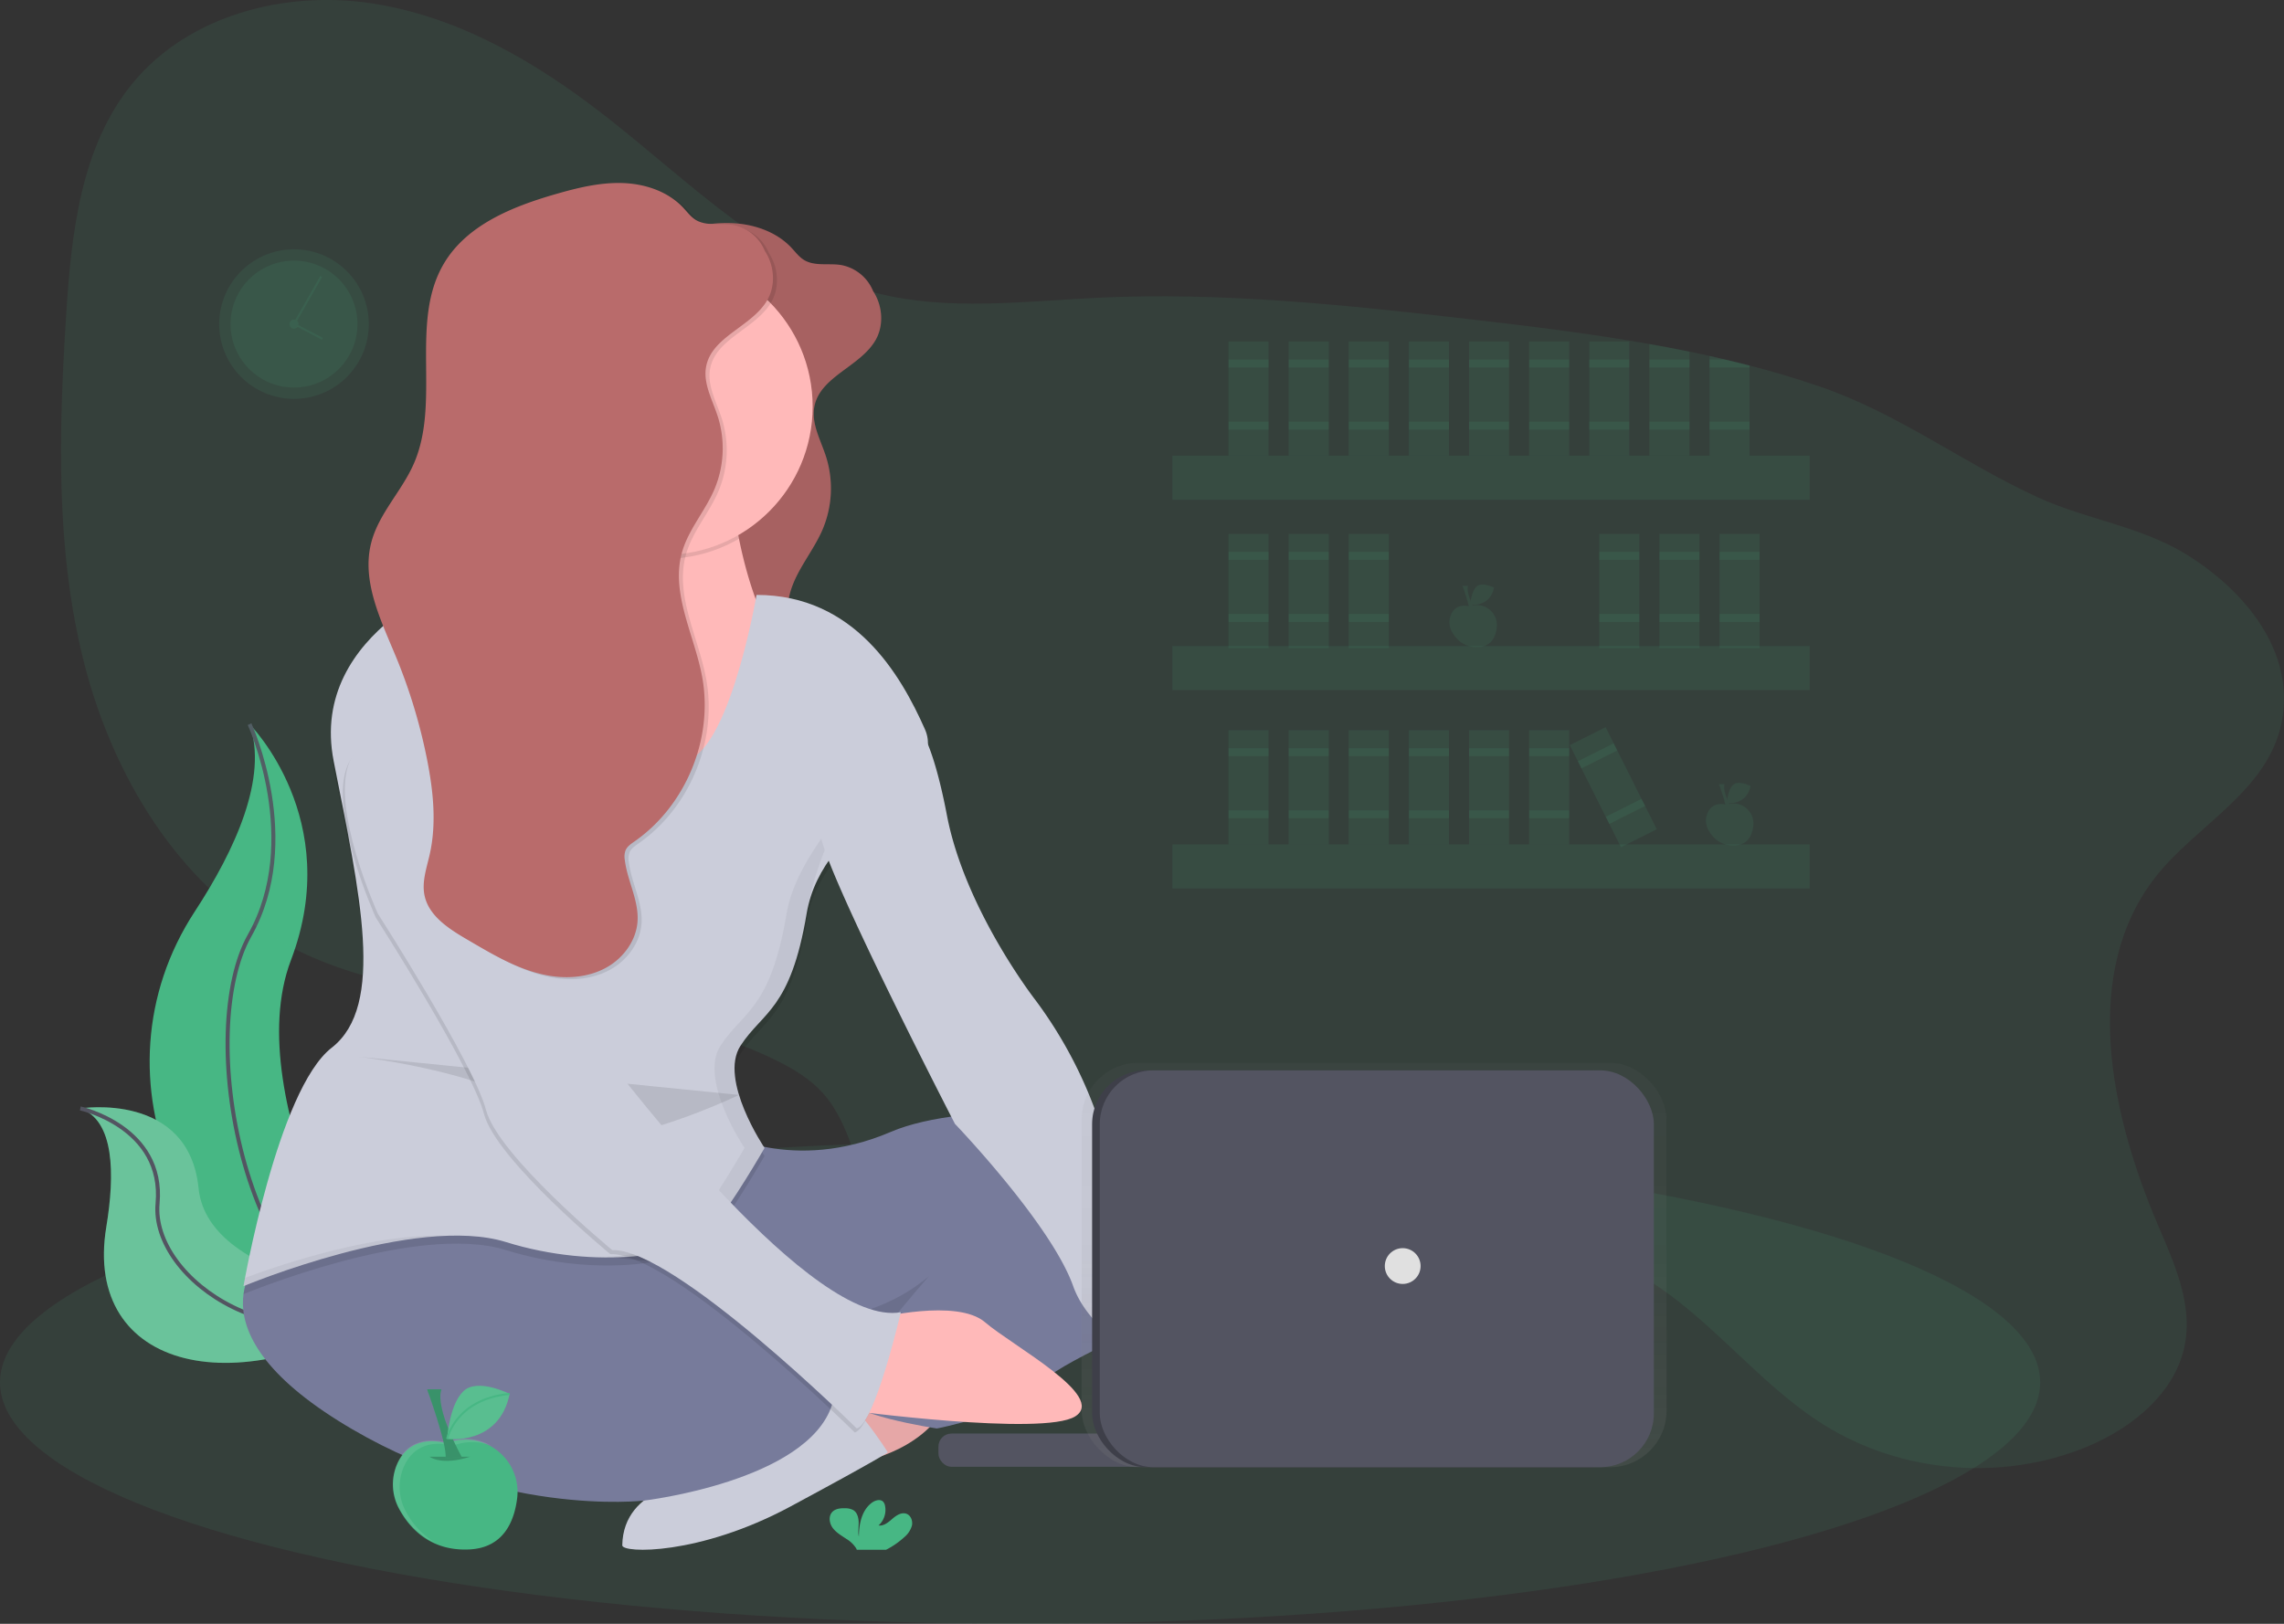<svg xmlns="http://www.w3.org/2000/svg" xmlns:xlink="http://www.w3.org/1999/xlink" id="95c6c890-4df0-4047-9b20-53c1698e0703" width="1139.67" height="810.43" data-name="Layer 1" viewBox="0 0 1139.67 810.43"><rect x="0" y="0" width="1139.67" height="810.43" fill="#333333" stroke="none"/><defs><linearGradient id="27534bda-5ea1-4910-bcb7-b6f2fadd52ae" x1="685.66" x2="685.66" y1="732.28" y2="530.49" gradientUnits="userSpaceOnUse"><stop offset="0" stop-color="gray" stop-opacity=".25"/><stop offset=".54" stop-color="gray" stop-opacity=".12"/><stop offset="1" stop-color="gray" stop-opacity=".1"/></linearGradient></defs><title>freelancer</title><ellipse cx="509" cy="689.93" fill="#47b784" opacity=".1" rx="509" ry="120.5"/><path fill="#47b784" d="M154.69,406.21S202.1,453.62,175.34,524s45.88,187.34,45.88,187.34-.78-.11-2.22-.37C121.63,693.76,73.24,582.4,127.39,499.66,147.52,468.9,164,432.82,154.69,406.21Z" transform="translate(-30.16 -44.79)"/><path fill="none" stroke="#535461" stroke-miterlimit="10" stroke-width="2" d="M154.69,406.21s26.76,58.11,0,105.52S150.1,692.2,221.22,711.32" transform="translate(-30.16 -44.79)"/><path fill="#47b784" d="M70.25,598s54.1-8.62,59,39.87,104,55.2,104,55.2-.65.44-1.86,1.24C149.63,748,71.41,728.49,83.2,657.17,87.58,630.65,87.23,604,70.25,598Z" transform="translate(-30.16 -44.79)"/><path fill="#f5f5f5" d="M70.25,598s54.1-8.62,59,39.87,104,55.2,104,55.2-.65.44-1.86,1.24C149.63,748,71.41,728.49,83.2,657.17,87.58,630.65,87.23,604,70.25,598Z" opacity=".2" transform="translate(-30.16 -44.79)"/><path fill="none" stroke="#535461" stroke-miterlimit="10" stroke-width="2" d="M70.25,598s42,9.22,38.54,47.4,62.36,84,124.51,47.67" transform="translate(-30.16 -44.79)"/><path fill="#47b784" d="M1168.59,405.63c-6.95,34.06-42.63,51.14-62.62,76.55-37.67,47.89-23,117.84.9,173.86,8,18.76,17.08,38.61,13.69,58.72-4.13,24.6-26.08,42.58-49.13,52.12-42,17.37-92.3,13.23-130.91-10.79-33.36-20.75-57.26-54.51-91.19-74.32-56.79-33.15-129.07-20.63-190.74,2.21-43.62,16.15-91.32,37.17-134.67,20.28-30.5-11.88-51.59-40.8-63.08-71.45-5.54-14.8-9.57-30.82-20.16-42.55-6.3-7-14.52-11.93-22.93-16.1-76.88-38.12-174-17.7-248.63-60-50.42-28.55-82.71-82.4-97-138.56s-12.63-115-9-172.88c2.58-41.1,7.21-85,33.47-116.7C124.37,52.49,172,40,215.14,46.39s82.15,29.11,116.52,55.88c43,33.47,82.78,75.13,135.51,88.69,35.91,9.23,73.68,4.18,110.72,2.43,61.92-2.92,123.86,3.58,185.43,10.7,30,3.47,60.1,7.11,89.84,12.39q10,1.77,20,3.81,5,1,10,2.14c2.6.57,5.19,1.17,7.78,1.78q6.13,1.44,12.22,3c11.66,3,23.21,6.45,34.64,10.35,39.74,13.57,71.6,38.2,109.13,55.41,24.46,11.22,51.13,14.32,74.29,28.6C1149.75,339.19,1175.9,369.81,1168.59,405.63Z" opacity=".1" transform="translate(-30.16 -44.79)"/><path fill="#ffb9b9" d="M636.3,688.77s41.1-3.26,52.93,10.88,54.06,46.56,36.63,53.78-111-21.61-111-21.61Z" transform="translate(-30.16 -44.79)"/><path fill="#b96b6b" d="M467.33,196.56a21.43,21.43,0,0,0-17.48-19.49c-6.26-1-13.25.77-18.63-2.6-2.43-1.53-4.17-3.92-6.13-6-7.68-8.21-19.21-12-30.45-12.33s-22.32,2.39-33.12,5.5c-21.56,6.21-44.34,15.32-55.81,34.6-17.44,29.35-1.35,68.91-15.14,100.14-6,13.64-17.44,24.78-21.16,39.22-5,19.29,4.86,38.86,12.45,57.28a273.18,273.18,0,0,1,15.44,51.2c3.05,15.48,4.75,31.57,1.31,47-1.51,6.75-4,13.62-2.66,20.4,2,10.26,11.92,16.73,20.94,22l2.35,1.38c13,7.6,26.37,15.36,41.26,17.24,9.25,1.16,19-.12,27-4.85s14.09-13.17,14.77-22.46c.76-10.51-5.09-20.35-6.35-30.82a9.37,9.37,0,0,1,.35-4.72c.83-2,2.76-3.29,4.54-4.53,25.64-17.88,39.39-51.34,33.72-82.08-3.86-20.94-15.86-41.76-10.05-62.25,3.21-11.32,11.48-20.49,16.12-31.3a52.54,52.54,0,0,0,1.72-36.42c-2.65-8.26-7.45-16.51-5.8-25,2.91-15.08,23-19.89,30.59-33.25,5.63-9.94,2.3-24-7.2-30.32" transform="translate(-30.16 -44.79)"/><path d="M467.33,196.56a21.43,21.43,0,0,0-17.48-19.49c-6.26-1-13.25.77-18.63-2.6-2.43-1.53-4.17-3.92-6.13-6-7.68-8.21-19.21-12-30.45-12.33s-22.32,2.39-33.12,5.5c-21.56,6.21-44.34,15.32-55.81,34.6-17.44,29.35-1.35,68.91-15.14,100.14-6,13.64-17.44,24.78-21.16,39.22-5,19.29,4.86,38.86,12.45,57.28a273.18,273.18,0,0,1,15.44,51.2c3.05,15.48,4.75,31.57,1.31,47-1.51,6.75-4,13.62-2.66,20.4,2,10.26,11.92,16.73,20.94,22l2.35,1.38c13,7.6,26.37,15.36,41.26,17.24,9.25,1.16,19-.12,27-4.85s14.09-13.17,14.77-22.46c.76-10.51-5.09-20.35-6.35-30.82a9.37,9.37,0,0,1,.35-4.72c.83-2,2.76-3.29,4.54-4.53,25.64-17.88,39.39-51.34,33.72-82.08-3.86-20.94-15.86-41.76-10.05-62.25,3.21-11.32,11.48-20.49,16.12-31.3a52.54,52.54,0,0,0,1.72-36.42c-2.65-8.26-7.45-16.51-5.8-25,2.91-15.08,23-19.89,30.59-33.25,5.63-9.94,2.3-24-7.2-30.32" opacity=".1" transform="translate(-30.16 -44.79)"/><polygon fill="#777b9b" points="478.5 675.93 263.5 675.93 263.5 560.93 383.5 606.93 478.5 560.93 478.5 675.93"/><polygon points="478.5 675.93 263.5 675.93 263.5 560.93 383.5 606.93 478.5 560.93 478.5 675.93" opacity=".1"/><path fill="#ffb9b9" d="M482.66,731.77s-39,9.32-43,26.4,23,15.53,23,15.53,38-7.77,43-38.83S482.66,731.77,482.66,731.77Z" transform="translate(-30.16 -44.79)"/><path d="M482.66,731.77s-39,9.32-43,26.4,23,15.53,23,15.53,38-7.77,43-38.83S482.66,731.77,482.66,731.77Z" opacity=".1" transform="translate(-30.16 -44.79)"/><path fill="#cbcdda" d="M377.93,783.83s-36.77,2.39-37.27,32.22c-.07,4,38.3,5.16,83.85-19.33s48.65-27.07,48.65-27.07-17.6-28.36-30-32.22S377.93,783.83,377.93,783.83Z" transform="translate(-30.16 -44.79)"/><path fill="#777b9b" d="M162.66,669.71s-42,35,36,84,153,40,153,40,81.36-9.63,93.68-47.82-60.68-70.18-60.68-70.18-80,0-116-23S162.66,669.71,162.66,669.71Z" transform="translate(-30.16 -44.79)"/><path fill="#777b9b" d="M389.66,609.71s36,21,85,0c37.7-16.16,120.4-9.82,156.53-6,16.94,1.77,31.45,13.44,36.08,29.83,3.78,13.37,1,29.8-21.62,45.2-50,34-85,44-98,58s-50,21-50,21-47-7-47-17,43-59,43-59-63,58-128-20S389.66,609.71,389.66,609.71Z" transform="translate(-30.16 -44.79)"/><path fill="#ffb9b9" d="M371.66,468.71l-127-87s60.92-41.31,66.15-78.23a30,30,0,0,0-4.15-20.77c-25-40,88,0,88,0a236.25,236.25,0,0,0,4.25,31c4.91,24.35,15.27,56.78,36.75,73C472.66,414.71,371.66,468.71,371.66,468.71Z" transform="translate(-30.16 -44.79)"/><path d="M398.91,313.67a74.06,74.06,0,0,1-88.1-10.19,30,30,0,0,0-4.15-20.77c-25-40,88,0,88,0A236.25,236.25,0,0,0,398.91,313.67Z" opacity=".1" transform="translate(-30.16 -44.79)"/><circle cx="331.5" cy="202.93" r="74" fill="#ffb9b9"/><path d="M407.66,345.71s-15,88-40,83-103-93-103-93-81,27-68,93,26,122-1,143-44,119-44,119,86-36,131-22,91,7,102-6,27-41,27-41-23-34-12-51,25-18,33-66,71-65,59-92S456.66,345.71,407.66,345.71Z" opacity=".1" transform="translate(-30.16 -44.79)"/><path fill="#cbcdda" d="M407.66,341.71s-15,88-40,83-103-93-103-93-81,27-68,93,26,122-1,143-44,119-44,119,86-36,131-22,91,7,102-6,27-41,27-41-23-34-12-51,25-18,33-66,71-65,59-92S456.66,341.71,407.66,341.71Z" transform="translate(-30.16 -44.79)"/><path fill="#ffb9b9" d="M467.66,702.71s40-10,54,2,61,37,45,47-113-3-113-3Z" transform="translate(-30.16 -44.79)"/><g opacity=".05"><path d="M357.66,424.71a10.68,10.68,0,0,0,6.87-1c-27.78-10.72-99.87-92-99.87-92s-2.84.95-7.38,2.92C271.06,349.94,335.39,420.26,357.66,424.71Z" transform="translate(-30.16 -44.79)"/><path d="M481.66,408.71c27.58-10.61-51,44-59,92s-22,49-33,66,12,51,12,51-16,28-27,41c-6.3,7.45-24.09,12.91-46.59,13.6,27.14.86,49.38-5.09,56.59-13.6,11-13,27-41,27-41s-23-34-12-51,25-18,33-66S475.16,411.21,481.66,408.71Z" transform="translate(-30.16 -44.79)"/><path d="M152.43,682.54c-.51,2.67-.77,4.18-.77,4.18s55.92-23.41,101.18-25.13C217.91,660.14,172.77,675,152.43,682.54Z" transform="translate(-30.16 -44.79)"/></g><path fill="#cbcdda" d="M484.66,403.71s9,1,18,48,44,92,44,92a217.87,217.87,0,0,1,32,61c12,36,65.5,83.5,84.5,85.5,0,0-36.5,36.5-32.5,46.5s-4,0-4,0-50-19-61-50-59-81-59-81-64-124-67-144S484.66,403.71,484.66,403.71Z" transform="translate(-30.16 -44.79)"/><path d="M209.16,572.21s77,9,94,33,95.75-13.94,95.75-13.94" opacity=".1" transform="translate(-30.16 -44.79)"/><path d="M284.66,435.71s33,121,45,136,105,138,149,130c0,0-13,56-22,58,0,0-91-90-122-89,0,0-57-47-63-70s-54-98-54-98-24-53-14-76S266.66,413.71,284.66,435.71Z" opacity=".1" transform="translate(-30.16 -44.79)"/><path fill="#cbcdda" d="M285.66,433.71s33,121,45,136,105,138,149,130c0,0-13,56-22,58,0,0-91-90-122-89,0,0-57-47-63-70s-54-98-54-98-24-53-14-76S267.66,411.71,285.66,433.71Z" transform="translate(-30.16 -44.79)"/><path d="M415.33,177.56a21.43,21.43,0,0,0-17.48-19.49c-6.26-1-13.25.77-18.63-2.6-2.43-1.53-4.17-3.92-6.13-6-7.68-8.21-19.21-12-30.45-12.33s-22.32,2.39-33.12,5.5c-21.56,6.21-44.34,15.32-55.81,34.6-17.44,29.35-1.35,68.91-15.14,100.14-6,13.64-17.44,24.78-21.16,39.22-5,19.29,4.86,38.86,12.45,57.28a273.18,273.18,0,0,1,15.44,51.2c3.05,15.48,4.75,31.57,1.31,47-1.51,6.75-4,13.62-2.66,20.4,2,10.26,11.92,16.73,20.94,22l2.35,1.38c13,7.6,26.37,15.36,41.26,17.24,9.25,1.16,19-.12,27-4.85s14.09-13.17,14.77-22.46c.76-10.51-5.09-20.35-6.35-30.82a9.37,9.37,0,0,1,.35-4.72c.83-2,2.76-3.29,4.54-4.53,25.64-17.88,39.39-51.34,33.72-82.08-3.86-20.94-15.86-41.76-10.05-62.25,3.21-11.32,11.48-20.49,16.12-31.3a52.54,52.54,0,0,0,1.72-36.42c-2.65-8.26-7.45-16.51-5.8-25,2.91-15.08,23-19.89,30.59-33.25,5.63-9.94,2.3-24-7.2-30.32" opacity=".1" transform="translate(-30.16 -44.79)"/><path fill="#b96b6b" d="M413.33,176.56a21.43,21.43,0,0,0-17.48-19.49c-6.26-1-13.25.77-18.63-2.6-2.43-1.53-4.17-3.92-6.13-6-7.68-8.21-19.21-12-30.45-12.33s-22.32,2.39-33.12,5.5c-21.56,6.21-44.34,15.32-55.81,34.6-17.44,29.35-1.35,68.91-15.14,100.14-6,13.64-17.44,24.78-21.16,39.22-5,19.29,4.86,38.86,12.45,57.28a273.18,273.18,0,0,1,15.44,51.2c3.05,15.48,4.75,31.57,1.31,47-1.51,6.75-4,13.62-2.66,20.4,2,10.26,11.92,16.73,20.94,22l2.35,1.38c13,7.6,26.37,15.36,41.26,17.24,9.25,1.16,19-.12,27-4.85s14.09-13.17,14.77-22.46c.76-10.51-5.09-20.35-6.35-30.82a9.37,9.37,0,0,1,.35-4.72c.83-2,2.76-3.29,4.54-4.53,25.64-17.88,39.39-51.34,33.72-82.08-3.86-20.94-15.86-41.76-10.05-62.25,3.21-11.32,11.48-20.49,16.12-31.3a52.54,52.54,0,0,0,1.72-36.42c-2.65-8.26-7.45-16.51-5.8-25,2.91-15.08,23-19.89,30.59-33.25,5.63-9.94,2.3-24-7.2-30.32" transform="translate(-30.16 -44.79)"/><path fill="#47b784" d="M481.36,812a11.67,11.67,0,0,0,3.83-5.78c.5-2.3-.48-5.05-2.68-5.89-2.46-.94-5.09.76-7.08,2.49s-4.28,3.69-6.89,3.32a10.48,10.48,0,0,0,3.24-9.81,4.1,4.1,0,0,0-.9-2c-1.37-1.46-3.84-.83-5.48.32-5.2,3.66-6.65,10.72-6.68,17.08-.52-2.29-.08-4.68-.1-7s-.66-5-2.64-6.22a8,8,0,0,0-4-.95c-2.34-.09-4.94.15-6.54,1.86-2,2.12-1.47,5.69.26,8s4.35,3.8,6.77,5.42a15,15,0,0,1,4.84,4.61,4.57,4.57,0,0,1,.36.82H472.3A40.83,40.83,0,0,0,481.36,812Z" transform="translate(-30.16 -44.79)"/><rect width="318" height="22" x="585" y="227.43" fill="#47b784" opacity=".1"/><rect width="318" height="22" x="585" y="322.43" fill="#47b784" opacity=".1"/><rect width="318" height="22" x="585" y="421.43" fill="#47b784" opacity=".1"/><rect width="20" height="57" x="613" y="170.43" fill="#47b784" opacity=".1"/><rect width="20" height="4" x="613" y="179.43" fill="#47b784" opacity=".1"/><rect width="20" height="4" x="613" y="210.43" fill="#47b784" opacity=".1"/><rect width="20" height="57" x="643" y="170.43" fill="#47b784" opacity=".1"/><rect width="20" height="4" x="643" y="179.43" fill="#47b784" opacity=".1"/><rect width="20" height="4" x="643" y="210.43" fill="#47b784" opacity=".1"/><rect width="20" height="57" x="673" y="170.43" fill="#47b784" opacity=".1"/><rect width="20" height="4" x="673" y="179.43" fill="#47b784" opacity=".1"/><rect width="20" height="4" x="673" y="210.43" fill="#47b784" opacity=".1"/><rect width="20" height="57" x="703" y="170.43" fill="#47b784" opacity=".1"/><rect width="20" height="4" x="703" y="179.43" fill="#47b784" opacity=".1"/><rect width="20" height="4" x="703" y="210.43" fill="#47b784" opacity=".1"/><rect width="20" height="57" x="733" y="170.43" fill="#47b784" opacity=".1"/><rect width="20" height="4" x="733" y="179.43" fill="#47b784" opacity=".1"/><rect width="20" height="4" x="733" y="210.43" fill="#47b784" opacity=".1"/><rect width="20" height="57" x="763" y="170.43" fill="#47b784" opacity=".1"/><rect width="20" height="4" x="763" y="179.43" fill="#47b784" opacity=".1"/><rect width="20" height="4" x="763" y="210.43" fill="#47b784" opacity=".1"/><rect width="20" height="57" x="793" y="170.43" fill="#47b784" opacity=".1"/><rect width="20" height="4" x="793" y="179.43" fill="#47b784" opacity=".1"/><rect width="20" height="4" x="793" y="210.43" fill="#47b784" opacity=".1"/><rect width="20" height="57" x="825.16" y="409.21" fill="#47b784" opacity=".1" transform="translate(-137.76 375.95) rotate(-26.63)"/><rect width="20" height="4" x="817.32" y="420.07" fill="#47b784" opacity=".1" transform="translate(-131.58 370.77) rotate(-26.63)"/><rect width="20" height="4" x="831.21" y="447.78" fill="#47b784" opacity=".1" transform="translate(-142.53 379.94) rotate(-26.63)"/><rect width="20" height="57" x="613" y="266.43" fill="#47b784" opacity=".1"/><rect width="20" height="4" x="613" y="275.43" fill="#47b784" opacity=".1"/><rect width="20" height="4" x="613" y="306.43" fill="#47b784" opacity=".1"/><rect width="20" height="57" x="643" y="266.43" fill="#47b784" opacity=".1"/><rect width="20" height="4" x="643" y="275.43" fill="#47b784" opacity=".1"/><rect width="20" height="4" x="643" y="306.43" fill="#47b784" opacity=".1"/><rect width="20" height="57" x="673" y="266.43" fill="#47b784" opacity=".1"/><rect width="20" height="4" x="673" y="275.43" fill="#47b784" opacity=".1"/><rect width="20" height="4" x="673" y="306.43" fill="#47b784" opacity=".1"/><rect width="20" height="57" x="798" y="266.43" fill="#47b784" opacity=".1"/><rect width="20" height="4" x="798" y="275.43" fill="#47b784" opacity=".1"/><rect width="20" height="4" x="798" y="306.43" fill="#47b784" opacity=".1"/><rect width="20" height="57" x="828" y="266.43" fill="#47b784" opacity=".1"/><rect width="20" height="4" x="828" y="275.43" fill="#47b784" opacity=".1"/><rect width="20" height="4" x="828" y="306.43" fill="#47b784" opacity=".1"/><rect width="20" height="57" x="858" y="266.43" fill="#47b784" opacity=".1"/><rect width="20" height="4" x="858" y="275.43" fill="#47b784" opacity=".1"/><rect width="20" height="4" x="858" y="306.43" fill="#47b784" opacity=".1"/><rect width="20" height="57" x="613" y="364.43" fill="#47b784" opacity=".1"/><rect width="20" height="4" x="613" y="373.43" fill="#47b784" opacity=".1"/><rect width="20" height="4" x="613" y="404.43" fill="#47b784" opacity=".1"/><rect width="20" height="57" x="643" y="364.43" fill="#47b784" opacity=".1"/><rect width="20" height="4" x="643" y="373.43" fill="#47b784" opacity=".1"/><rect width="20" height="4" x="643" y="404.43" fill="#47b784" opacity=".1"/><rect width="20" height="57" x="673" y="364.43" fill="#47b784" opacity=".1"/><rect width="20" height="4" x="673" y="373.43" fill="#47b784" opacity=".1"/><rect width="20" height="4" x="673" y="404.43" fill="#47b784" opacity=".1"/><rect width="20" height="57" x="703" y="364.43" fill="#47b784" opacity=".1"/><rect width="20" height="4" x="703" y="373.43" fill="#47b784" opacity=".1"/><rect width="20" height="4" x="703" y="404.43" fill="#47b784" opacity=".1"/><rect width="20" height="57" x="733" y="364.43" fill="#47b784" opacity=".1"/><rect width="20" height="4" x="733" y="373.43" fill="#47b784" opacity=".1"/><rect width="20" height="4" x="733" y="404.43" fill="#47b784" opacity=".1"/><rect width="20" height="57" x="763" y="364.43" fill="#47b784" opacity=".1"/><rect width="20" height="4" x="763" y="373.43" fill="#47b784" opacity=".1"/><rect width="20" height="4" x="763" y="404.43" fill="#47b784" opacity=".1"/><path fill="#47b784" d="M873.16,220.29v51.92h-20V216.48Q863.2,218.25,873.16,220.29Z" opacity=".1" transform="translate(-30.16 -44.79)"/><rect width="20" height="4" x="823" y="179.43" fill="#47b784" opacity=".1"/><rect width="20" height="4" x="823" y="210.43" fill="#47b784" opacity=".1"/><path fill="#47b784" d="M903.16,227.23v45h-20V222.43c2.6.57,5.19,1.17,7.78,1.78Q897.08,225.65,903.16,227.23Z" opacity=".1" transform="translate(-30.16 -44.79)"/><path fill="#47b784" d="M903.16,227.23v1h-20v-4h7.78Q897.08,225.65,903.16,227.23Z" opacity=".1" transform="translate(-30.16 -44.79)"/><rect width="20" height="4" x="853" y="210.43" fill="#47b784" opacity=".1"/><circle cx="146.7" cy="161.75" r="37.33" fill="#47b784" opacity=".1"/><circle cx="146.7" cy="161.75" r="31.68" fill="#47b784" opacity=".1"/><circle cx="146.7" cy="161.75" r="2.26" fill="#47b784" opacity=".1"/><line x1="160.28" x2="147.82" y1="138" y2="159.8" fill="none" stroke="#47b784" stroke-miterlimit="10" opacity=".1"/><line x1="160.84" x2="148.74" y1="169.11" y2="162.74" fill="none" stroke="#47b784" stroke-miterlimit="10" opacity=".1"/><rect width="117.43" height="16.59" x="468.26" y="715.48" fill="#535461" rx="6.5" ry="6.5"/><g opacity=".7"><rect width="291.85" height="201.8" x="539.73" y="530.49" fill="url(#27534bda-5ea1-4910-bcb7-b6f2fadd52ae)" rx="28.22" ry="28.22"/></g><rect width="276.47" height="198.07" x="544.94" y="534.21" fill="#3e3f49" rx="26.84" ry="26.84"/><rect width="276.47" height="198.07" x="548.77" y="534.21" fill="#535461" rx="26.84" ry="26.84"/><circle cx="699.92" cy="631.88" r="8.93" fill="#e0e0e0"/><path fill="#47b784" d="M252.72,765.12s-15.88-5.38-23.52,8.61a25.52,25.52,0,0,0,.34,24.57c5,9.07,15.36,20.85,35,19.8,16.62-.89,22.15-13.57,23.65-25.37a26.06,26.06,0,0,0-34.61-27.9Z" transform="translate(-30.16 -44.79)"/><path fill="#fff" d="M232.9,799.56a25.52,25.52,0,0,1-.34-24.57c7.64-14,23.52-8.61,23.52-8.61l.81-.29a25.83,25.83,0,0,1,18.66.42,25.84,25.84,0,0,0-22-2.1l-.81.29s-15.88-5.38-23.52,8.61a25.52,25.52,0,0,0,.34,24.57c3.31,6,8.92,13.11,18,17A39.35,39.35,0,0,1,232.9,799.56Z" opacity=".1" transform="translate(-30.16 -44.79)"/><path d="M244.52,771.85s5.89,4.63,20.18,0" opacity=".2" transform="translate(-30.16 -44.79)"/><path fill="#47b784" d="M243.26,738.21s10.09,27.33,9.25,34.48l8-.84s-13.46-24-10.09-33.64Z" transform="translate(-30.16 -44.79)"/><path d="M243.26,738.21s10.09,27.33,9.25,34.48l8-.84s-13.46-24-10.09-33.64Z" opacity=".2" transform="translate(-30.16 -44.79)"/><path fill="#47b784" d="M284.45,740.5s-15.88-8.12-23-1.41-8.2,23.86-8.2,23.86S279.16,766.51,284.45,740.5Z" transform="translate(-30.16 -44.79)"/><path fill="#fff" d="M284.45,740.5s-15.88-8.12-23-1.41-8.2,23.86-8.2,23.86S279.16,766.51,284.45,740.5Z" opacity=".1" transform="translate(-30.16 -44.79)"/><path fill="none" stroke="#47b784" stroke-miterlimit="10" d="M253.26,762.95s4.17-19.91,31.19-22.45" transform="translate(-30.16 -44.79)"/><g opacity=".1"><path fill="#47b784" d="M763.55,347.49s-6.06-2.06-9,3.29a9.75,9.75,0,0,0,.13,9.38c1.92,3.46,5.87,8,13.35,7.56,6.35-.34,8.46-5.18,9-9.69a10,10,0,0,0-13.22-10.66Z" transform="translate(-30.16 -44.79)"/><path fill="#47b784" d="M756,360.65a9.75,9.75,0,0,1-.13-9.38c2.92-5.34,9-3.29,9-3.29l.31-.11a9.87,9.87,0,0,1,7.13.16,9.87,9.87,0,0,0-8.41-.8l-.31.11s-6.06-2.06-9,3.29a9.75,9.75,0,0,0,.13,9.38,14.57,14.57,0,0,0,6.86,6.49A15,15,0,0,1,756,360.65Z" opacity=".1" transform="translate(-30.16 -44.79)"/><path fill="#47b784" d="M760.42,350.06s2.25,1.77,7.71,0" opacity=".2" transform="translate(-30.16 -44.79)"/><path fill="#47b784" d="M759.93,337.21s3.85,10.44,3.53,13.17l3.05-.32s-5.14-9.15-3.85-12.85Z" transform="translate(-30.16 -44.79)"/><path fill="#47b784" d="M759.93,337.21s3.85,10.44,3.53,13.17l3.05-.32s-5.14-9.15-3.85-12.85Z" opacity=".2" transform="translate(-30.16 -44.79)"/><path fill="#47b784" d="M775.67,338.09s-6.07-3.1-8.78-.54-3.13,9.11-3.13,9.11S773.65,348,775.67,338.09Z" transform="translate(-30.16 -44.79)"/><path fill="#47b784" d="M775.67,338.09s-6.07-3.1-8.78-.54-3.13,9.11-3.13,9.11S773.65,348,775.67,338.09Z" opacity=".1" transform="translate(-30.16 -44.79)"/><path fill="#47b784" d="M763.75,346.66s1.59-7.6,11.91-8.58" transform="translate(-30.16 -44.79)"/></g><g opacity=".1"><path fill="#47b784" d="M891.55,446.49s-6.06-2.06-9,3.29a9.75,9.75,0,0,0,.13,9.38c1.92,3.46,5.87,8,13.35,7.56,6.35-.34,8.46-5.18,9-9.69a10,10,0,0,0-13.22-10.66Z" transform="translate(-30.16 -44.79)"/><path fill="#47b784" d="M884,459.65a9.75,9.75,0,0,1-.13-9.38c2.92-5.34,9-3.29,9-3.29l.31-.11a9.87,9.87,0,0,1,7.13.16,9.87,9.87,0,0,0-8.41-.8l-.31.11s-6.06-2.06-9,3.29a9.75,9.75,0,0,0,.13,9.38,14.57,14.57,0,0,0,6.86,6.49A15,15,0,0,1,884,459.65Z" opacity=".1" transform="translate(-30.16 -44.79)"/><path fill="#47b784" d="M888.42,449.06s2.25,1.77,7.71,0" opacity=".2" transform="translate(-30.16 -44.79)"/><path fill="#47b784" d="M887.93,436.21s3.85,10.44,3.53,13.17l3.05-.32s-5.14-9.15-3.85-12.85Z" transform="translate(-30.16 -44.79)"/><path fill="#47b784" d="M887.93,436.21s3.85,10.44,3.53,13.17l3.05-.32s-5.14-9.15-3.85-12.85Z" opacity=".2" transform="translate(-30.16 -44.79)"/><path fill="#47b784" d="M903.67,437.09s-6.07-3.1-8.78-.54-3.13,9.11-3.13,9.11S901.65,447,903.67,437.09Z" transform="translate(-30.16 -44.79)"/><path fill="#47b784" d="M903.67,437.09s-6.07-3.1-8.78-.54-3.13,9.11-3.13,9.11S901.65,447,903.67,437.09Z" opacity=".1" transform="translate(-30.16 -44.79)"/><path fill="#47b784" d="M891.75,445.66s1.59-7.6,11.91-8.58" transform="translate(-30.16 -44.79)"/></g></svg>